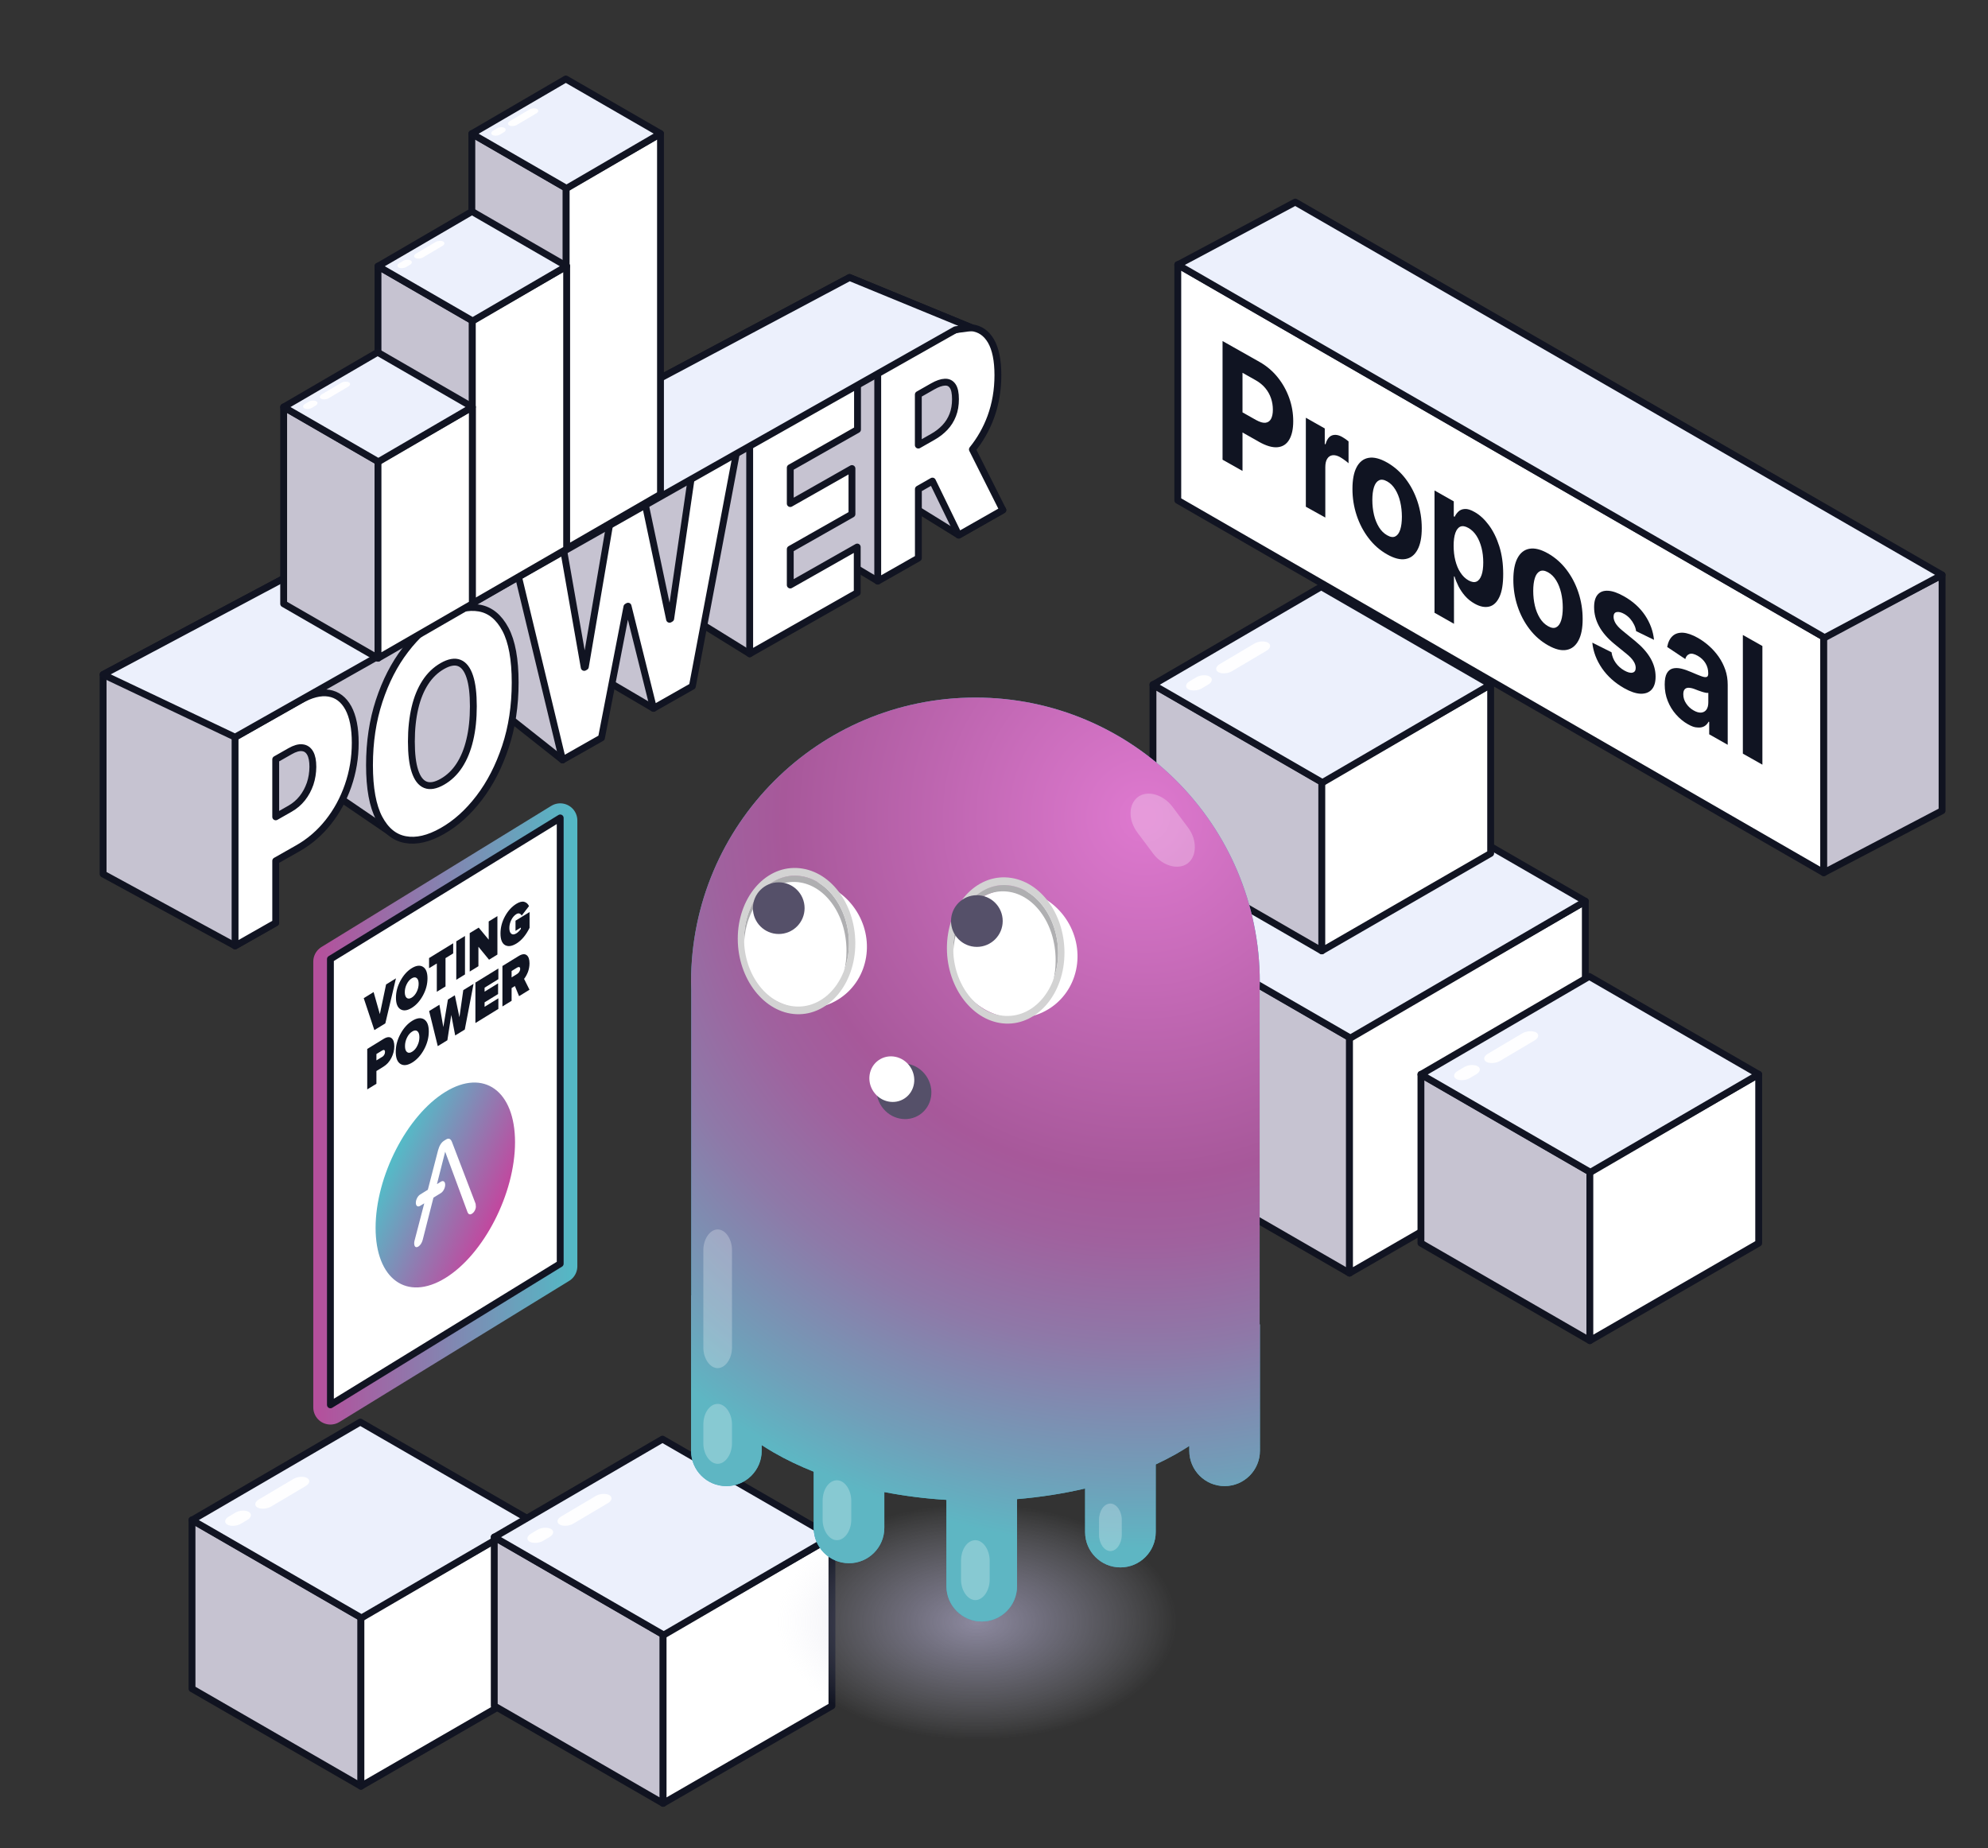 <?xml version="1.0" encoding="utf-8"?>
<!-- Generator: Adobe Illustrator 27.8.1, SVG Export Plug-In . SVG Version: 6.00 Build 0)  -->
<svg version="1.1" id="Слой_1" xmlns="http://www.w3.org/2000/svg" xmlns:xlink="http://www.w3.org/1999/xlink" x="0px" y="0px"
	 viewBox="0 0 290 269.62" style="enable-background:new 0 0 290 269.62;" xml:space="preserve">
<rect x="0" y="0" width="290" height="269.62" fill="#333333" stroke="none"/>
<style type="text/css">
	.st0{fill:#101422;}
	.st1{fill:#FFFFFF;stroke:#111422;stroke-linecap:round;stroke-linejoin:round;stroke-miterlimit:10;}
	
		.st2{fill-rule:evenodd;clip-rule:evenodd;fill:#C6C3D1;stroke:#101320;stroke-linecap:round;stroke-linejoin:round;stroke-miterlimit:10;}
	
		.st3{fill-rule:evenodd;clip-rule:evenodd;fill:#FFFFFF;stroke:#111422;stroke-linecap:round;stroke-linejoin:round;stroke-miterlimit:10;}
	
		.st4{fill-rule:evenodd;clip-rule:evenodd;fill:#ECF0FC;stroke:#111422;stroke-linecap:round;stroke-linejoin:round;stroke-miterlimit:10;}
	.st5{opacity:0.92;fill-rule:evenodd;clip-rule:evenodd;fill:#FFFFFF;enable-background:new    ;}
	.st6{fill:none;stroke:#FFFFFF;stroke-linecap:round;stroke-linejoin:round;stroke-miterlimit:10;}
	.st7{fill-rule:evenodd;clip-rule:evenodd;fill:#101422;}
	.st8{fill:url(#SVGID_1_);}
	.st9{fill:url(#SVGID_00000108306687413609619620000014402319080776659888_);}
	.st10{fill:url(#SVGID_00000156589838530170795570000015494899124312436633_);}
	.st11{opacity:0.67;fill:url(#SVGID_00000098908117667633884860000008275025413244083098_);enable-background:new    ;}
	.st12{fill:#6FA3B6;}
	.st13{fill:url(#SVGID_00000165230310571978936450000005345505338348404866_);}
	.st14{opacity:0.256;fill-rule:evenodd;clip-rule:evenodd;fill:#FFFFFF;enable-background:new    ;}
	.st15{fill:none;stroke:#FFFFFF;stroke-width:0.738;stroke-linecap:round;stroke-linejoin:round;stroke-miterlimit:10;}
	
		.st16{fill:none;stroke:url(#SVGID_00000000933058918807847610000012938083439922248101_);stroke-width:5;stroke-linecap:round;stroke-linejoin:round;stroke-miterlimit:10;}
	.st17{fill:url(#SVGID_00000157271692471098634730000003966979725109902247_);}
	.st18{fill-rule:evenodd;clip-rule:evenodd;fill:#1AD4B3;}
	.st19{fill-rule:evenodd;clip-rule:evenodd;fill:#FC4F83;}
	.st20{fill:#C6C3D1;stroke:#101320;stroke-linecap:round;stroke-linejoin:round;stroke-miterlimit:10;}
	.st21{fill:#ECF0FC;stroke:#111422;stroke-linecap:round;stroke-linejoin:round;stroke-miterlimit:10;}
	
		.st22{fill:url(#SVGID_00000005988753945719979140000003892560957640577444_);stroke:#1D1D1B;stroke-width:0.211;stroke-linecap:round;stroke-linejoin:round;stroke-miterlimit:10;}
	
		.st23{fill:url(#SVGID_00000087372476095574921330000004764141152309829548_);stroke:#1D1D1B;stroke-width:0.211;stroke-linecap:round;stroke-linejoin:round;stroke-miterlimit:10;}
	
		.st24{fill:url(#SVGID_00000122680722571342197210000016560155993369829770_);stroke:#1D1D1B;stroke-width:0.211;stroke-linecap:round;stroke-linejoin:round;stroke-miterlimit:10;}
	
		.st25{fill:url(#SVGID_00000101808572543046183550000014036154933993936299_);stroke:#1D1D1B;stroke-width:0.211;stroke-linecap:round;stroke-linejoin:round;stroke-miterlimit:10;}
	
		.st26{fill-rule:evenodd;clip-rule:evenodd;fill:#101422;stroke:#101423;stroke-linecap:round;stroke-linejoin:round;stroke-miterlimit:10;}
	.st27{fill:#FFFFFF;}
	.st28{fill-rule:evenodd;clip-rule:evenodd;fill:url(#SVGID_00000099635618701757733760000016892982634021955736_);}
	.st29{fill-rule:evenodd;clip-rule:evenodd;fill:url(#SVGID_00000034072533968566348450000002511672932032322750_);}
	.st30{fill:url(#SVGID_00000138535404325778890850000016726381355705018808_);}
	.st31{fill:url(#SVGID_00000077307531769776414030000015633495795963441049_);}
	.st32{fill:url(#SVGID_00000054975557878395975320000005644255020636381857_);}
	
		.st33{fill-rule:evenodd;clip-rule:evenodd;fill:#C7FFF1;stroke:#101320;stroke-linecap:round;stroke-linejoin:round;stroke-miterlimit:10;}
	
		.st34{fill:none;stroke:url(#SVGID_00000145017258842254547410000016146211951691580552_);stroke-width:5;stroke-linecap:round;stroke-linejoin:round;stroke-miterlimit:10;}
	.st35{fill:url(#SVGID_00000148634226595766998580000015591001140061111221_);}
	
		.st36{fill:none;stroke:url(#SVGID_00000124876923422755783580000010675538153073526421_);stroke-width:5;stroke-linecap:round;stroke-linejoin:round;stroke-miterlimit:10;}
	.st37{fill:url(#SVGID_00000075868136900530034610000010948798302402892935_);}
	
		.st38{fill:none;stroke:url(#SVGID_00000120555201178557837940000001793331710503340962_);stroke-width:5;stroke-linecap:round;stroke-linejoin:round;stroke-miterlimit:10;}
	.st39{fill:url(#SVGID_00000145044618423782804940000015705402344792381838_);}
	
		.st40{fill-rule:evenodd;clip-rule:evenodd;fill:#1AD4B3;stroke:#111422;stroke-linecap:round;stroke-linejoin:round;stroke-miterlimit:10;}
	
		.st41{fill-rule:evenodd;clip-rule:evenodd;fill:#FC4F83;stroke:#111422;stroke-linecap:round;stroke-linejoin:round;stroke-miterlimit:10;}
	
		.st42{fill-rule:evenodd;clip-rule:evenodd;fill:#FFCAD7;stroke:#111422;stroke-linecap:round;stroke-linejoin:round;stroke-miterlimit:10;}
	.st43{fill:url(#SVGID_00000110470189924042069970000003285669551379123840_);}
	.st44{fill:url(#SVGID_00000177452040792313834280000017823242791893868723_);}
	.st45{fill:url(#SVGID_00000152227959130112495700000003526093629931036606_);}
	
		.st46{fill:none;stroke:url(#SVGID_00000051378585535455388420000012965787501095529103_);stroke-width:5;stroke-linecap:round;stroke-linejoin:round;stroke-miterlimit:10;}
	.st47{fill:url(#SVGID_00000062876085352611835310000010628322004389162672_);}
	
		.st48{fill:none;stroke:url(#SVGID_00000138557962157261458470000017472917398351931324_);stroke-width:5;stroke-linecap:round;stroke-linejoin:round;stroke-miterlimit:10;}
	.st49{fill:url(#SVGID_00000101062701467701231760000000092785369793939615_);}
	.st50{fill:url(#SVGID_00000016797021318661180310000015157232997645124997_);}
	.st51{fill:#101320;}
	.st52{fill:url(#SVGID_00000070816807859626351540000004780287025381682841_);}
	.st53{fill:url(#SVGID_00000065758599703599009160000002571965748704069287_);}
	.st54{fill:url(#SVGID_00000051349353265903427550000013892621195962550664_);}
	.st55{fill:url(#SVGID_00000156553282364166416140000012338854428723192744_);}
	.st56{fill:url(#SVGID_00000145038513939248370560000016378021170558368189_);}
	.st57{fill:url(#SVGID_00000055681356096994192370000003226171510382728861_);}
	.st58{opacity:0.29;fill:url(#SVGID_00000120523150862421563460000013609632838491670703_);enable-background:new    ;}
	.st59{fill:url(#SVGID_00000080900961714518780830000011905006564039861180_);}
	.st60{fill:url(#SVGID_00000060751733941715248150000012058885606977835672_);}
	.st61{fill:url(#SVGID_00000041976437817997091710000011161006358677314204_);}
	.st62{fill-rule:evenodd;clip-rule:evenodd;fill:url(#SVGID_00000020386029158039673620000008556024158270396341_);}
	.st63{fill:url(#SVGID_00000113331415056748708710000007191866465158019502_);}
	.st64{fill:url(#SVGID_00000168795813533453321180000006232563641135323312_);}
	.st65{fill:url(#SVGID_00000131357785663306660030000016318547552022444223_);}
	.st66{fill:url(#SVGID_00000082330004115494239270000009481867621258839689_);}
	.st67{opacity:0.29;fill:url(#SVGID_00000124852443320110699900000017554415265807519162_);enable-background:new    ;}
	
		.st68{fill:none;stroke:url(#SVGID_00000000941522855050882810000002620943935087903117_);stroke-width:5;stroke-linecap:round;stroke-linejoin:round;stroke-miterlimit:10;}
	.st69{fill:url(#SVGID_00000143589897641039378220000016771088972534967719_);}
	
		.st70{fill:none;stroke:url(#SVGID_00000178894133028688473800000009728231518984845247_);stroke-width:5;stroke-linecap:round;stroke-linejoin:round;stroke-miterlimit:10;}
	.st71{fill:url(#SVGID_00000127024826458295542820000007107947587286553259_);}
	
		.st72{fill:none;stroke:url(#SVGID_00000080172384531854786220000008416544145586241164_);stroke-width:5;stroke-linecap:round;stroke-linejoin:round;stroke-miterlimit:10;}
	.st73{fill:url(#SVGID_00000049199880616208410570000007251749184170704037_);}
	.st74{fill-rule:evenodd;clip-rule:evenodd;fill:url(#SVGID_00000045593051258237898000000012469938294735115155_);}
	.st75{fill:url(#SVGID_00000180324438190113678180000000666252105945217675_);}
	.st76{fill:url(#SVGID_00000142866304455806953320000013206303618485718156_);}
	.st77{fill:url(#SVGID_00000044147425114334232240000008409743074030103227_);}
	.st78{opacity:0.29;fill:url(#SVGID_00000056400884647710090110000013691822243918769281_);}
	.st79{opacity:0.29;fill:url(#SVGID_00000134961169778400409740000000763724936005956778_);}
	.st80{opacity:0.67;fill:url(#SVGID_00000137129411979407637350000011078305137325470359_);}
	.st81{fill:#3FA9BD;}
	.st82{fill:url(#SVGID_00000151544785530993297920000017074902751543424698_);}
	.st83{fill-rule:evenodd;clip-rule:evenodd;fill:#555069;}
	.st84{fill-rule:evenodd;clip-rule:evenodd;fill:#FFFFFF;}
	.st85{fill-rule:evenodd;clip-rule:evenodd;fill:#AFAFB1;}
	.st86{fill-rule:evenodd;clip-rule:evenodd;fill:#D3D3D3;}
	.st87{opacity:0.67;fill:url(#SVGID_00000088820323168505270380000008790830113488317357_);}
	.st88{fill:url(#SVGID_00000078039324904915551320000016938329845226651292_);}
	.st89{opacity:0.67;fill:url(#SVGID_00000101809561268955484370000012427950574588366744_);}
	.st90{fill:url(#SVGID_00000016764754637107290170000002417353418216819353_);}
	.st91{opacity:0.67;fill:url(#SVGID_00000096770563364715942620000016520256404131542437_);}
	.st92{fill:url(#SVGID_00000141421300675053870160000013683819784868300974_);}
	.st93{opacity:0.67;fill:url(#SVGID_00000120546668597531333680000000482292135451766952_);}
	.st94{fill:url(#SVGID_00000020370173717405203410000010235677039743615930_);}
	.st95{opacity:0.67;fill:url(#SVGID_00000143615073872017832300000013898148631395147694_);}
	.st96{fill:url(#SVGID_00000021093513888250863720000004670429942156023440_);}
	.st97{fill:#1AD4B3;}
	.st98{opacity:0.67;fill:url(#SVGID_00000106856770016414470930000009159675147873819544_);}
	.st99{fill:url(#SVGID_00000127034497061344226730000016760992705671858102_);}
	.st100{opacity:0.67;fill:url(#SVGID_00000078036005285747504870000012935608169880216200_);}
	.st101{fill:url(#SVGID_00000135671498424694651250000008082892384820835225_);}
	.st102{opacity:0.67;fill:url(#SVGID_00000134238882982841696580000006660440032589451945_);}
	.st103{fill:url(#SVGID_00000011730774068760475050000014540474200314885265_);}
	
		.st104{fill-rule:evenodd;clip-rule:evenodd;fill:none;stroke:#FFFFFF;stroke-width:0.738;stroke-linecap:round;stroke-linejoin:round;stroke-miterlimit:10;}
	.st105{opacity:0.67;fill:url(#SVGID_00000054945530802267134360000006421359795044078266_);}
	.st106{fill:url(#SVGID_00000022558151777991196870000017639041866305844367_);}
	.st107{opacity:0.67;fill:url(#SVGID_00000067235332930042614550000017622122224676973754_);}
	.st108{fill:url(#SVGID_00000159433200468834184760000012169736400288589186_);}
	.st109{opacity:0.67;fill:url(#SVGID_00000018917614466312126700000004740123405226479269_);}
	.st110{fill:url(#SVGID_00000147195468355493241920000010730066344789933726_);}
	.st111{opacity:0.67;fill:url(#SVGID_00000022526095055800742080000010759158001198479763_);}
	.st112{fill:url(#SVGID_00000053508051380710076200000016797572454762029442_);}
	.st113{opacity:0.67;fill:url(#SVGID_00000078014165122449541580000014397692243422186917_);}
	.st114{fill:url(#SVGID_00000056407043651172843780000001503262347514067586_);}
	.st115{opacity:0.67;fill:url(#SVGID_00000091004505780928725430000018007676910579406004_);}
	.st116{fill:url(#SVGID_00000098205231036809831950000002721152827290559410_);}
	.st117{opacity:0.67;fill:url(#SVGID_00000015335451267306289290000016900512506247481486_);}
	.st118{fill:url(#SVGID_00000129915016020031442240000002726214469324291483_);}
	.st119{opacity:0.67;fill:url(#SVGID_00000100374577808636646490000002730012241952881065_);}
	.st120{fill:url(#SVGID_00000045591485103906828420000015126641287081318576_);}
	.st121{opacity:0.67;fill:url(#SVGID_00000005946469734670075880000009983854445144437428_);}
	.st122{fill:url(#SVGID_00000169534030268452944300000013947511773289602234_);}
	.st123{opacity:0.67;fill:url(#SVGID_00000156555768900527965570000003567631794907031695_);}
	.st124{fill:url(#SVGID_00000132050124937094587890000011217714226108092590_);}
	.st125{opacity:0.67;fill:url(#SVGID_00000077291268144997233700000017858348017318677650_);}
	.st126{fill:url(#SVGID_00000019654362813857713390000015722639690263176333_);}
	.st127{opacity:0.67;fill:url(#SVGID_00000008845323123401028240000008825110773186178485_);}
	.st128{fill:#5EA6B9;}
	.st129{fill:url(#SVGID_00000072983096800932671670000014260079218680843159_);}
	.st130{fill-rule:evenodd;clip-rule:evenodd;fill:#545067;}
	.st131{fill-rule:evenodd;clip-rule:evenodd;fill:#AEAEB0;}
	.st132{fill-rule:evenodd;clip-rule:evenodd;fill:#D2D2D2;}
	.st133{opacity:0.67;fill:url(#SVGID_00000082361091830794659740000009107523698495469720_);}
	.st134{fill:url(#SVGID_00000132797132365549402700000007000355132387006129_);}
	.st135{fill-rule:evenodd;clip-rule:evenodd;fill:#63D0B3;}
	
		.st136{fill-rule:evenodd;clip-rule:evenodd;fill:none;stroke:#111422;stroke-linecap:round;stroke-linejoin:round;stroke-miterlimit:10;}
	.st137{fill-rule:evenodd;clip-rule:evenodd;fill:#E85C83;}
	.st138{fill:#5DC29D;}
	.st139{fill:url(#SVGID_00000136395889380306828090000017071399133072251067_);}
	.st140{fill:url(#SVGID_00000008847562606036491980000001166991817183589549_);}
	.st141{fill:#E85C83;}
	.st142{opacity:0.67;fill:url(#SVGID_00000096739432800654001350000003443540360234846648_);}
	.st143{fill:url(#SVGID_00000003821230695754712990000010713668437951605652_);}
	
		.st144{fill:none;stroke:url(#SVGID_00000119089561551049530870000003039925916618703782_);stroke-width:5;stroke-linecap:round;stroke-linejoin:round;stroke-miterlimit:10;}
	.st145{fill:url(#SVGID_00000053535640262023895920000009131844805938192282_);}
	.st146{opacity:0.67;fill:url(#SVGID_00000142884618192289970550000005767580641905791881_);}
	.st147{fill:url(#SVGID_00000060740810317148836420000010856083951717633205_);}
	.st148{opacity:0.67;fill:url(#SVGID_00000054976537763232429670000015108836931102852742_);}
	.st149{fill:url(#SVGID_00000120554461637715880670000011784723369748291223_);}
	.st150{opacity:0.67;fill:url(#SVGID_00000131366753709298138690000013773754884664160388_);}
	.st151{fill:url(#SVGID_00000105411104527081946340000011016084441970340776_);}
	.st152{opacity:0.67;fill:url(#SVGID_00000051385652163844529580000002567145264888096934_);}
	.st153{fill:url(#SVGID_00000068661619386709483620000015044332176526711475_);}
	.st154{opacity:0.67;fill:url(#SVGID_00000160188477058458535970000002564152754125866420_);}
	.st155{fill:url(#SVGID_00000047754063162476573100000007889152090169287858_);}
	.st156{opacity:0.67;fill:url(#SVGID_00000112624659357858018140000001946669239214118543_);}
	.st157{fill:url(#SVGID_00000083806264403270217900000003844632181190823853_);}
	.st158{fill:none;stroke:#000000;stroke-width:22;stroke-linecap:round;stroke-linejoin:round;stroke-miterlimit:10;}
	.st159{fill:#ECF0FC;}
	.st160{fill:url(#SVGID_00000153669232119955156530000001014054362264482202_);}
	.st161{fill:url(#SVGID_00000035514837572718676430000000375966301698999707_);}
	.st162{fill:none;stroke:url(#SVGID_00000010297750293515645840000016919740899032064414_);stroke-width:5;stroke-miterlimit:10;}
	.st163{fill:#111422;}
	.st164{fill:url(#SVGID_00000054232629425156890010000002256532928744199302_);}
	.st165{fill:none;}
	.st166{opacity:0.67;fill:url(#SVGID_00000109029812143538829120000015084290556962623876_);}
	.st167{fill:url(#SVGID_00000039847712749472562310000014190073718401353626_);}
	.st168{fill:none;stroke:url(#SVGID_00000005235352445703846410000018390558116576745105_);stroke-width:5;stroke-miterlimit:10;}
	.st169{fill:url(#SVGID_00000061447833475927531120000017723660733612743347_);}
	.st170{opacity:0.67;fill:url(#SVGID_00000120546927374009245660000004346206540935706262_);}
	.st171{fill:url(#SVGID_00000096768176963981561310000014175249522662552498_);}
	.st172{opacity:0.67;fill:url(#SVGID_00000004526701895103323450000006015687988924568228_);}
	.st173{fill:url(#SVGID_00000090287949511125656510000013958768033218165381_);}
</style>
<g>
	<g>
		<polygon class="st20" points="34.29,137.98 15.04,127.5 15.04,98.4 123.93,40.48 143.03,48.35 140.32,67.1 146.29,74.4 
			139.85,78.06 133.5,74.13 128.04,84.76 123.83,82.24 109.36,95.37 101.8,90.69 95.32,103.33 87.59,98.79 82.06,110.86 
			73.45,104.05 68.28,114.6 56.81,121.33 49.08,116.06 38.33,124.04 40.22,134.62 		"/>
		<path class="st1" d="M75.15,99.57c0,3.39-0.47,6.51-1.42,9.37c-0.95,2.86-2.22,5.34-3.83,7.45c-1.61,2.11-3.4,3.72-5.38,4.84
			c-1.99,1.13-3.79,1.55-5.39,1.25c-1.6-0.29-2.87-1.33-3.82-3.12c-0.94-1.79-1.41-4.37-1.41-7.74c0-3.39,0.47-6.51,1.41-9.37
			c0.94-2.86,2.21-5.34,3.82-7.44c1.6-2.1,3.4-3.72,5.39-4.85c1.98-1.12,3.77-1.54,5.38-1.26c1.61,0.28,2.88,1.32,3.83,3.1
			C74.68,93.59,75.15,96.18,75.15,99.57z M69.05,103.03c0-1.82-0.17-3.26-0.52-4.32c-0.35-1.06-0.85-1.72-1.52-1.99
			c-0.67-0.27-1.5-0.12-2.48,0.44c-0.98,0.56-1.81,1.35-2.48,2.38c-0.67,1.03-1.18,2.27-1.52,3.72c-0.34,1.45-0.52,3.09-0.52,4.91
			c0,1.82,0.17,3.26,0.52,4.32c0.35,1.06,0.85,1.72,1.52,1.99c0.67,0.27,1.5,0.12,2.48-0.44c0.98-0.56,1.81-1.35,2.48-2.38
			c0.67-1.03,1.18-2.27,1.52-3.72C68.88,106.49,69.05,104.85,69.05,103.03z"/>
		<path class="st1" d="M82.06,110.86l-6.44-26.78l6.61-3.75l2.99,17.03l0.17-0.1l3.54-20.74l5.2-2.95l3.54,16.77l0.17-0.1
			l2.99-20.48l6.61-3.75L101,100.11l-5.67,3.22l-3.71-14.9l-0.17,0.1l-3.71,19.11L82.06,110.86z"/>
		<path class="st1" d="M109.36,95.37V64.93L125.09,56v6.66l-9.81,5.57v5.23l9-5.11V75l-9,5.11v5.23l9.77-5.54v6.66L109.36,95.37z"/>
		<path class="st1" d="M47.97,101.12c-1.22-0.2-2.63,0.16-4.25,1.08l-9.43,5.35v30.44l5.93-3.37v-9.04l3.28-1.86
			c1.66-0.95,3.12-2.2,4.37-3.77c1.25-1.57,2.22-3.35,2.91-5.34c0.69-1.99,1.04-4.07,1.04-6.25c0-2.16-0.34-3.85-1.01-5.09
			C50.13,102.04,49.19,101.32,47.97,101.12z M45.24,114.33c-0.27,0.78-0.65,1.49-1.14,2.11c-0.49,0.62-1.09,1.13-1.79,1.53
			l-2.09,1.19v-8.38l2.09-1.19c0.7-0.4,1.29-0.57,1.79-0.51c0.49,0.05,0.87,0.31,1.14,0.78c0.27,0.47,0.4,1.14,0.4,2.01
			C45.63,112.72,45.5,113.55,45.24,114.33z"/>
		<path class="st1" d="M139.85,78.06l6.44-3.66l-4.44-8.84c1.13-1.4,2.03-2.97,2.68-4.73c0.69-1.89,1.04-3.93,1.04-6.1
			c0-2.16-0.34-3.82-1.01-4.98c-0.68-1.16-1.62-1.81-2.84-1.94c-1.22-0.13-2.63,0.26-4.25,1.18l-9.43,5.35v30.44l5.93-3.37V71.35
			l2.05-1.17L139.85,78.06z M133.96,57.56l2.09-1.19c0.7-0.4,1.29-0.6,1.79-0.62c0.49-0.02,0.87,0.17,1.14,0.57
			c0.27,0.4,0.4,1.03,0.4,1.91c0,0.86-0.13,1.64-0.4,2.32c-0.27,0.69-0.65,1.29-1.14,1.81c-0.49,0.52-1.09,0.99-1.79,1.38
			l-2.09,1.19V57.56z"/>
	</g>
	<polygon class="st21" points="15.04,98.4 34.29,107.54 139.38,48.1 141.72,47.79 123.93,40.48 	"/>
</g>
<g>
	<g>
		<polygon class="st2" points="196.86,185.72 162.47,165.86 162.47,131.47 196.86,151.33 		"/>
		<polygon class="st3" points="196.86,185.72 231.26,165.86 231.26,131.47 196.86,151.33 		"/>
		<polygon class="st4" points="196.99,151.43 162.47,131.5 196.74,111.54 231.26,131.47 		"/>
		<path id="矩形_00000137117200955426548680000013108629234316996238_" class="st3" d="M185.46,123.5L185.46,123.5
			c0.68,0.38,0.56,1.12-0.24,1.6l-7.14,4.22c-0.81,0.48-2.08,0.56-2.75,0.17l0,0c-0.68-0.38-0.56-1.12,0.24-1.6l7.14-4.22
			C183.52,123.19,184.79,123.11,185.46,123.5z"/>
		<path id="矩形_00000169553069112555143310000006278186160044640942_" class="st3" d="M173.58,130.4L173.58,130.4
			c0.68,0.38,0.56,1.12-0.24,1.6l-1.38,0.82c-0.81,0.48-2.08,0.56-2.75,0.17l0,0c-0.68-0.38-0.56-1.12,0.24-1.6l1.38-0.82
			C171.69,130.06,172.9,130.01,173.58,130.4z"/>
	</g>
</g>
<g>
	<g>
		<polygon class="st2" points="192.82,138.71 168.19,124.49 168.19,99.86 192.82,114.08 		"/>
		<polygon class="st3" points="192.82,138.71 217.45,124.49 217.45,99.86 192.82,114.08 		"/>
		<polygon class="st4" points="192.91,114.16 168.19,99.89 192.73,85.59 217.45,99.86 		"/>
		<path id="矩形_00000098189406808173739120000011512460220465586313_" class="st5" d="M184.97,93.75L184.97,93.75
			c0.48,0.28,0.4,0.8-0.17,1.15l-5.11,3.03c-0.58,0.34-1.49,0.4-1.97,0.12l0,0c-0.48-0.28-0.4-0.8,0.17-1.15l5.11-3.03
			C183.58,93.53,184.49,93.47,184.97,93.75z"/>
		<path id="矩形_00000157275151695673733980000001888444963621641387_" class="st5" d="M176.46,98.69L176.46,98.69
			c0.48,0.28,0.4,0.8-0.17,1.15l-0.99,0.59c-0.58,0.34-1.49,0.4-1.97,0.12l0,0c-0.48-0.28-0.4-0.8,0.17-1.15l0.99-0.59
			C175.11,98.44,175.98,98.41,176.46,98.69z"/>
	</g>
</g>
<g>
	<g>
		<polygon class="st2" points="82.59,80.06 68.83,72.11 68.83,19.49 82.59,27.44 		"/>
		<polygon class="st3" points="82.59,80.06 96.35,72.11 96.35,19.49 82.59,27.44 		"/>
		<polygon class="st4" points="82.64,27.48 68.83,19.51 82.54,11.52 96.35,19.49 		"/>
		<path id="矩形_00000122694011154732022000000005445591957078414223_" class="st5" d="M78.34,15.9L78.34,15.9
			c0.27,0.15,0.23,0.45-0.1,0.64l-2.86,1.69c-0.32,0.19-0.83,0.22-1.1,0.07l0,0c-0.27-0.15-0.23-0.45,0.1-0.64l2.86-1.69
			C77.56,15.78,78.07,15.74,78.34,15.9z"/>
		<path id="矩形_00000168813939253894730090000003749328577403602106_" class="st5" d="M73.59,18.66L73.59,18.66
			c0.27,0.15,0.23,0.45-0.1,0.64l-0.55,0.33c-0.32,0.19-0.83,0.22-1.1,0.07l0,0c-0.27-0.15-0.23-0.45,0.1-0.64l0.55-0.33
			C72.83,18.52,73.32,18.5,73.59,18.66z"/>
	</g>
</g>
<g>
	<g>
		<polygon class="st2" points="68.9,88.04 55.14,80.09 55.14,38.83 68.9,46.77 		"/>
		<polygon class="st3" points="68.9,88.04 82.66,80.09 82.66,38.83 68.9,46.77 		"/>
		<polygon class="st4" points="68.95,46.82 55.14,38.84 68.85,30.85 82.66,38.83 		"/>
		<path id="矩形_00000060712384329144759220000010597096200675168910_" class="st5" d="M64.65,35.23L64.65,35.23
			c0.27,0.15,0.23,0.45-0.1,0.64l-2.86,1.69c-0.32,0.19-0.83,0.22-1.1,0.07l0,0c-0.27-0.15-0.23-0.45,0.1-0.64l2.86-1.69
			C63.87,35.11,64.38,35.08,64.65,35.23z"/>
		<path id="矩形_00000103979601520637086100000015979036520014002874_" class="st5" d="M59.9,37.99L59.9,37.99
			c0.27,0.15,0.23,0.45-0.1,0.64l-0.55,0.33c-0.32,0.19-0.83,0.22-1.1,0.07l0,0c-0.27-0.15-0.23-0.45,0.1-0.64l0.55-0.33
			C59.14,37.86,59.63,37.84,59.9,37.99z"/>
	</g>
</g>
<g>
	<g>
		<polygon class="st2" points="55.14,96.02 41.38,88.08 41.38,59.37 55.14,67.31 		"/>
		<polygon class="st3" points="55.14,96.02 68.9,88.08 68.9,59.37 55.14,67.31 		"/>
		<polygon class="st4" points="55.19,67.36 41.38,59.38 55.09,51.39 68.9,59.37 		"/>
		<path id="矩形_00000074438447225999477790000017572539516493140364_" class="st5" d="M50.89,55.77L50.89,55.77
			c0.27,0.15,0.23,0.45-0.1,0.64l-2.86,1.69c-0.32,0.19-0.83,0.22-1.1,0.07l0,0c-0.27-0.15-0.23-0.45,0.1-0.64l2.86-1.69
			C50.11,55.65,50.62,55.62,50.89,55.77z"/>
		<path id="矩形_00000022538750193101211660000001025185107531595401_" class="st5" d="M46.14,58.53L46.14,58.53
			c0.27,0.15,0.23,0.45-0.1,0.64l-0.55,0.33c-0.32,0.19-0.83,0.22-1.1,0.07l0,0c-0.27-0.15-0.23-0.45,0.1-0.64l0.55-0.33
			C45.38,58.4,45.87,58.38,46.14,58.53z"/>
	</g>
</g>
<g>
	<g>
		<g>
			<g>
				<polygon class="st3" points="266.04,127.31 171.81,72.99 171.81,38.6 266.04,92.92 				"/>
				<polygon class="st2" points="266.04,127.31 283.3,118.27 283.3,83.88 266.04,92.92 				"/>
				<polygon class="st4" points="266.17,93.02 171.81,38.63 188.95,29.48 283.3,83.87 				"/>
			</g>
		</g>
	</g>
	<g>
		<g>
			<path class="st0" d="M178.34,67.06V49.75l5.4,3.05c1.04,0.59,1.92,1.34,2.65,2.25c0.73,0.91,1.29,1.92,1.68,3.02
				c0.39,1.1,0.58,2.22,0.58,3.37c0,1.15-0.2,2.05-0.59,2.71c-0.39,0.66-0.96,1.02-1.7,1.09c-0.74,0.07-1.64-0.19-2.69-0.78
				l-3.44-1.95v-2.93l2.98,1.68c0.56,0.31,1.02,0.45,1.38,0.41c0.36-0.04,0.64-0.23,0.82-0.56c0.18-0.34,0.27-0.79,0.27-1.35
				c0-0.58-0.09-1.13-0.27-1.66c-0.18-0.53-0.45-1.02-0.82-1.47c-0.37-0.45-0.83-0.83-1.39-1.15l-1.95-1.1V68.7L178.34,67.06z"/>
			<path class="st0" d="M190.49,73.92V60.94l2.76,1.56v2.26l0.11,0.06c0.19-0.7,0.5-1.13,0.94-1.3c0.44-0.16,0.95-0.09,1.52,0.24
				c0.14,0.08,0.3,0.18,0.46,0.29c0.17,0.12,0.31,0.23,0.44,0.34v3.19c-0.13-0.13-0.32-0.28-0.56-0.45
				c-0.24-0.17-0.45-0.32-0.65-0.43c-0.42-0.24-0.79-0.33-1.12-0.29c-0.33,0.04-0.59,0.21-0.78,0.51s-0.28,0.71-0.28,1.24v7.34
				L190.49,73.92z"/>
			<path class="st0" d="M202.34,80.87c-1.04-0.59-1.94-1.37-2.69-2.36c-0.76-0.99-1.34-2.1-1.75-3.34
				c-0.41-1.24-0.61-2.52-0.61-3.85c0-1.34,0.2-2.4,0.61-3.17c0.41-0.77,0.99-1.23,1.75-1.36c0.76-0.13,1.65,0.09,2.69,0.68
				c1.04,0.59,1.94,1.38,2.69,2.36c0.76,0.99,1.34,2.1,1.75,3.34c0.41,1.24,0.62,2.53,0.62,3.87c0,1.33-0.2,2.38-0.62,3.15
				c-0.41,0.77-0.99,1.23-1.75,1.36C204.28,81.69,203.38,81.46,202.34,80.87z M202.36,78.09c0.47,0.27,0.87,0.32,1.18,0.16
				c0.32-0.16,0.56-0.49,0.72-0.99c0.16-0.5,0.24-1.13,0.24-1.88s-0.08-1.47-0.24-2.16s-0.4-1.29-0.72-1.81
				c-0.32-0.52-0.71-0.92-1.18-1.18c-0.48-0.27-0.88-0.32-1.2-0.16c-0.32,0.16-0.57,0.49-0.73,0.99s-0.24,1.13-0.24,1.88
				s0.08,1.47,0.24,2.16c0.16,0.68,0.41,1.29,0.73,1.81C201.48,77.43,201.88,77.82,202.36,78.09z"/>
			<path class="st0" d="M209.26,89.39V71.55l2.81,1.59v2.18l0.13,0.07c0.12-0.28,0.31-0.53,0.54-0.76c0.24-0.23,0.55-0.36,0.94-0.38
				c0.39-0.03,0.87,0.12,1.44,0.45c0.75,0.42,1.44,1.06,2.07,1.91c0.63,0.85,1.14,1.88,1.52,3.08c0.38,1.2,0.57,2.55,0.57,4.04
				c0,1.45-0.18,2.56-0.55,3.35c-0.37,0.79-0.87,1.26-1.5,1.41c-0.63,0.15-1.34,0.01-2.12-0.43c-0.55-0.31-1.02-0.69-1.41-1.14
				c-0.39-0.45-0.7-0.92-0.95-1.41c-0.24-0.49-0.43-0.95-0.56-1.39l-0.09-0.05V91L209.26,89.39z M212.05,79.61
				c0,0.77,0.08,1.49,0.25,2.16c0.17,0.67,0.41,1.26,0.74,1.75c0.32,0.5,0.71,0.88,1.17,1.14c0.46,0.26,0.86,0.32,1.18,0.18
				c0.32-0.14,0.56-0.46,0.73-0.94c0.17-0.48,0.25-1.1,0.25-1.86c0-0.75-0.08-1.45-0.25-2.12c-0.17-0.66-0.41-1.25-0.73-1.75
				c-0.32-0.5-0.72-0.89-1.18-1.15c-0.46-0.26-0.86-0.33-1.17-0.2c-0.32,0.13-0.56,0.43-0.73,0.9
				C212.13,78.22,212.05,78.84,212.05,79.61z"/>
			<path class="st0" d="M225.81,94.13c-1.04-0.59-1.94-1.37-2.69-2.36c-0.76-0.99-1.34-2.1-1.75-3.34
				c-0.41-1.24-0.61-2.52-0.61-3.85c0-1.34,0.2-2.4,0.61-3.17c0.41-0.77,0.99-1.23,1.75-1.36c0.76-0.13,1.65,0.09,2.69,0.68
				c1.04,0.59,1.94,1.38,2.69,2.36s1.34,2.1,1.75,3.34c0.41,1.24,0.62,2.53,0.62,3.87c0,1.33-0.2,2.38-0.62,3.15
				c-0.41,0.77-0.99,1.23-1.75,1.36C227.75,94.95,226.85,94.72,225.81,94.13z M225.83,91.35c0.47,0.27,0.87,0.32,1.18,0.16
				c0.32-0.16,0.56-0.49,0.72-0.99s0.24-1.13,0.24-1.88c0-0.75-0.08-1.47-0.24-2.16c-0.16-0.68-0.4-1.29-0.72-1.81
				s-0.71-0.92-1.18-1.18c-0.48-0.27-0.88-0.32-1.2-0.16c-0.32,0.16-0.57,0.49-0.73,0.99c-0.16,0.5-0.24,1.13-0.24,1.88
				c0,0.76,0.08,1.47,0.24,2.16c0.16,0.68,0.41,1.29,0.73,1.81C224.95,90.69,225.35,91.08,225.83,91.35z"/>
			<path class="st0" d="M241.28,93.34l-2.61-1.27c-0.04-0.31-0.14-0.62-0.29-0.93c-0.15-0.31-0.34-0.6-0.58-0.88
				c-0.24-0.27-0.52-0.5-0.85-0.69c-0.44-0.25-0.81-0.34-1.12-0.28c-0.3,0.06-0.45,0.29-0.45,0.68c0,0.31,0.1,0.63,0.29,0.95
				c0.2,0.33,0.53,0.69,1.01,1.08l1.86,1.52c1,0.82,1.74,1.66,2.23,2.51c0.49,0.85,0.74,1.75,0.74,2.68c0,0.85-0.2,1.48-0.59,1.9
				c-0.39,0.42-0.93,0.61-1.62,0.59c-0.68-0.03-1.47-0.3-2.36-0.8c-1.36-0.77-2.44-1.74-3.25-2.91c-0.8-1.17-1.28-2.42-1.41-3.74
				l2.8,1.4c0.08,0.57,0.29,1.09,0.61,1.54c0.33,0.46,0.74,0.83,1.25,1.12c0.5,0.28,0.9,0.39,1.21,0.31c0.3-0.07,0.46-0.3,0.46-0.69
				c0-0.33-0.11-0.66-0.33-0.99c-0.21-0.33-0.54-0.68-0.99-1.04l-1.78-1.45c-1-0.82-1.75-1.68-2.24-2.58
				c-0.49-0.9-0.73-1.84-0.73-2.8c0-0.83,0.18-1.45,0.54-1.85c0.36-0.4,0.86-0.58,1.52-0.54c0.65,0.04,1.42,0.31,2.3,0.81
				c1.3,0.73,2.32,1.66,3.07,2.77C240.72,90.88,241.15,92.07,241.28,93.34z"/>
			<path class="st0" d="M246.24,105.66c-0.66-0.37-1.24-0.85-1.75-1.43c-0.51-0.58-0.92-1.24-1.21-1.98
				c-0.3-0.74-0.44-1.54-0.44-2.39c0-0.72,0.1-1.27,0.31-1.64c0.21-0.37,0.49-0.6,0.86-0.7c0.36-0.09,0.77-0.09,1.24,0.02
				c0.46,0.11,0.95,0.28,1.45,0.5c0.6,0.26,1.08,0.46,1.44,0.59c0.36,0.14,0.63,0.18,0.8,0.13c0.17-0.05,0.25-0.21,0.25-0.49v-0.05
				c0-0.53-0.13-1.02-0.4-1.47c-0.27-0.44-0.64-0.8-1.13-1.08c-0.51-0.29-0.92-0.38-1.22-0.26c-0.3,0.11-0.5,0.36-0.6,0.73
				l-2.64-1.76c0.13-0.71,0.4-1.25,0.79-1.6c0.39-0.36,0.9-0.51,1.52-0.48c0.62,0.04,1.34,0.29,2.16,0.75
				c0.57,0.32,1.12,0.72,1.64,1.18c0.52,0.46,0.99,0.99,1.4,1.57c0.41,0.59,0.73,1.22,0.97,1.91c0.24,0.69,0.35,1.42,0.35,2.19v8.75
				l-2.7-1.53v-1.8l-0.08-0.05c-0.17,0.31-0.39,0.54-0.66,0.69c-0.28,0.15-0.61,0.2-1,0.16
				C247.2,106.12,246.75,105.95,246.24,105.66z M247.06,103.64c0.42,0.24,0.79,0.34,1.11,0.31c0.32-0.03,0.57-0.17,0.76-0.43
				c0.18-0.26,0.27-0.61,0.27-1.07v-1.38c-0.09,0.02-0.21,0.02-0.36-0.01c-0.15-0.03-0.33-0.07-0.52-0.13
				c-0.19-0.06-0.38-0.13-0.58-0.2c-0.19-0.07-0.37-0.14-0.52-0.2c-0.33-0.13-0.63-0.19-0.88-0.2c-0.25-0.01-0.44,0.07-0.58,0.22
				c-0.14,0.15-0.21,0.39-0.21,0.73c0,0.49,0.14,0.94,0.43,1.36C246.26,103.06,246.62,103.39,247.06,103.64z"/>
			<path class="st0" d="M257.09,94.24v17.31l-2.85-1.61V92.63L257.09,94.24z"/>
		</g>
	</g>
</g>
<g>
	<g>
		
			<linearGradient id="SVGID_1_" gradientUnits="userSpaceOnUse" x1="392.435" y1="808.769" x2="442.173" y2="808.769" gradientTransform="matrix(0.749 -0.46 0 1 -247.638 -454.219)">
			<stop  offset="0" style="stop-color:#B4509C"/>
			<stop  offset="1" style="stop-color:#54B8C5"/>
		</linearGradient>
		
			<polygon style="fill:none;stroke:url(#SVGID_1_);stroke-width:5;stroke-linecap:round;stroke-linejoin:round;stroke-miterlimit:10;" points="
			81.72,184.72 48.2,205.31 48.2,140.28 81.72,119.69 		"/>
	</g>
	<g>
		<polygon class="st1" points="81.72,184.35 48.2,204.94 48.2,139.91 81.72,119.32 		"/>
	</g>
	<g>
		<g>
			<path class="st0" d="M56.21,149.29l-1.6,0.98l-1.55-4.66l1.44-0.89l0.91,3.22l0.91-4.33l1.44-0.89L56.21,149.29z"/>
			<path class="st0" d="M61.7,145.21c-0.44,0.81-0.99,1.42-1.64,1.82s-1.2,0.47-1.64,0.2c-0.44-0.27-0.66-0.83-0.66-1.68
				c0-0.85,0.22-1.68,0.66-2.49c0.44-0.81,0.99-1.42,1.64-1.82s1.2-0.47,1.64-0.2c0.44,0.27,0.66,0.83,0.66,1.68
				C62.36,143.57,62.14,144.4,61.7,145.21z M59.33,145.57c0.19,0.15,0.43,0.14,0.73-0.04c0.3-0.18,0.54-0.47,0.73-0.85
				c0.19-0.38,0.28-0.77,0.28-1.17c0-0.4-0.09-0.67-0.28-0.83c-0.19-0.15-0.43-0.14-0.73,0.04c-0.3,0.18-0.54,0.47-0.73,0.85
				c-0.19,0.38-0.28,0.77-0.28,1.17C59.05,145.14,59.15,145.42,59.33,145.57z"/>
			<path class="st0" d="M64.99,143.9l-1.27,0.78v-4.13l-1.13,0.69v-1.48l3.52-2.16v1.48l-1.12,0.69V143.9z"/>
			<path class="st0" d="M67.83,142.15l-1.27,0.78v-5.61l1.27-0.78V142.15z"/>
			<path class="st0" d="M72.56,139.25L71.34,140l-1.55-1.89v2.84l-1.27,0.78v-5.61l1.31-0.8l1.46,1.76v-2.66l1.27-0.78V139.25z"/>
			<path class="st0" d="M75.32,137.65c-0.66,0.4-1.2,0.47-1.65,0.22c-0.44-0.26-0.66-0.82-0.66-1.7c0-0.87,0.22-1.71,0.66-2.51
				c0.44-0.8,0.99-1.4,1.65-1.81c0.46-0.28,0.85-0.38,1.16-0.29c0.31,0.09,0.54,0.3,0.69,0.62l-1.07,1.39
				c-0.07-0.15-0.17-0.25-0.31-0.3c-0.14-0.05-0.29-0.03-0.47,0.08c-0.3,0.19-0.55,0.47-0.74,0.86c-0.19,0.39-0.28,0.78-0.28,1.17
				c0,0.4,0.09,0.67,0.28,0.83c0.19,0.15,0.43,0.14,0.74-0.05c0.12-0.07,0.24-0.17,0.37-0.3c0.13-0.13,0.22-0.25,0.29-0.35v-0.2
				l-0.78,0.48v-1.48l2.05-1.26v2.3C76.73,136.41,76.09,137.18,75.32,137.65z"/>
			<path class="st0" d="M54.91,158.1l-1.34,0.82v-5.9l2.36-1.45c0.5-0.31,0.89-0.35,1.17-0.14c0.28,0.21,0.42,0.61,0.42,1.19
				c0,0.57-0.14,1.14-0.42,1.69c-0.28,0.56-0.67,0.99-1.17,1.3l-1.02,0.63V158.1z M55.76,154.17c0.12-0.07,0.22-0.17,0.29-0.3
				c0.08-0.13,0.11-0.26,0.11-0.41c0-0.15-0.04-0.25-0.11-0.28c-0.08-0.03-0.17-0.01-0.29,0.06l-0.85,0.52v0.93L55.76,154.17z"/>
			<path class="st0" d="M61.86,153.09c-0.46,0.85-1.04,1.49-1.72,1.91c-0.69,0.42-1.26,0.49-1.72,0.21
				c-0.46-0.29-0.69-0.88-0.69-1.77c0-0.9,0.23-1.77,0.69-2.62c0.46-0.85,1.04-1.49,1.72-1.91c0.69-0.42,1.26-0.49,1.72-0.21
				c0.46,0.29,0.69,0.88,0.69,1.77C62.55,151.36,62.32,152.24,61.86,153.09z M59.37,153.47c0.2,0.16,0.45,0.15,0.76-0.05
				c0.31-0.19,0.57-0.49,0.76-0.89c0.2-0.4,0.29-0.81,0.29-1.23c0-0.42-0.1-0.71-0.29-0.87c-0.2-0.16-0.45-0.15-0.76,0.05
				c-0.31,0.19-0.57,0.49-0.76,0.89c-0.2,0.4-0.29,0.81-0.29,1.23C59.08,153.02,59.17,153.31,59.37,153.47z"/>
			<path class="st0" d="M67.8,150.19l-1.4,0.86l-0.57-2.99l-0.57,3.69l-1.4,0.86l-1.26-5.12l1.5-0.92l0.57,3.26l0.67-4.02l1.01-0.62
				l0.67,3.2l0.56-3.95l1.5-0.92L67.8,150.19z"/>
			<path class="st0" d="M72.7,147.18l-3.35,2.06v-5.9l3.35-2.06v1.56l-2.01,1.24v0.58l1.97-1.21v1.56l-1.97,1.21v0.65l2.01-1.24
				V147.18z"/>
			<path class="st0" d="M77.24,144.38l-1.52,0.94l-0.61-1.48l-0.48,0.3v1.86l-1.34,0.82v-5.9l2.36-1.45
				c0.5-0.31,0.89-0.35,1.17-0.14c0.28,0.21,0.42,0.61,0.42,1.19c0,0.46-0.08,0.88-0.23,1.28c-0.16,0.39-0.34,0.72-0.56,1
				L77.24,144.38z M75.44,142.08c0.12-0.08,0.23-0.18,0.31-0.31c0.08-0.13,0.13-0.27,0.13-0.43c0-0.15-0.04-0.23-0.13-0.26
				c-0.08-0.03-0.19,0-0.31,0.07l-0.81,0.5v0.93L75.44,142.08z"/>
		</g>
	</g>
	
		<linearGradient id="SVGID_00000096779617259670283930000012224231797502371258_" gradientUnits="userSpaceOnUse" x1="427.425" y1="827.652" x2="407.226" y2="810.657" gradientTransform="matrix(0.749 -0.46 0 1 -247.638 -454.219)">
		<stop  offset="0" style="stop-color:#C1489F"/>
		<stop  offset="1" style="stop-color:#55BAC7"/>
	</linearGradient>
	<path style="fill:url(#SVGID_00000096779617259670283930000012224231797502371258_);" d="M64.96,159.29
		c-5.61,3.45-10.17,12.33-10.17,19.82s4.55,10.78,10.17,7.33c5.61-3.45,10.17-12.32,10.17-19.82
		C75.13,159.12,70.57,155.84,64.96,159.29z M69.28,176.55c-0.11,0.23-0.26,0.4-0.46,0.52c-0.13,0.08-0.25,0.1-0.36,0.06
		c-0.11-0.03-0.18-0.13-0.25-0.27l-3.27-8.85l-1.2,4.73l0.58-0.36c0.34-0.21,0.62-0.01,0.62,0.44v0.02c0,0.45-0.28,0.99-0.62,1.2
		l-1.09,0.67l-1.57,6.17c-0.06,0.21-0.14,0.4-0.25,0.57c-0.1,0.16-0.23,0.29-0.36,0.38c-0.19,0.12-0.35,0.14-0.46,0.05
		s-0.17-0.26-0.17-0.51c0-0.11,0.01-0.22,0.04-0.34l1.43-5.49l-0.61,0.37c-0.34,0.21-0.62,0.01-0.62-0.44v-0.01
		c0-0.45,0.28-0.99,0.62-1.2l1.13-0.7l1.49-5.75c0.19-0.69,0.48-1.15,0.86-1.39l0.3-0.19c0.38-0.23,0.67-0.13,0.86,0.33l3.44,8.99
		c0.03,0.08,0.04,0.18,0.04,0.29C69.45,176.09,69.39,176.33,69.28,176.55z"/>
</g>
<g>
	<g>
		<polygon class="st2" points="231.92,195.57 207.28,181.35 207.28,156.72 231.92,170.94 		"/>
		<polygon class="st3" points="231.92,195.57 256.55,181.35 256.55,156.72 231.92,170.94 		"/>
		<polygon class="st4" points="232,171.01 207.28,156.74 231.83,142.44 256.55,156.72 		"/>
		<path id="矩形_00000098204372111107834770000015646015447272258184_" class="st5" d="M224.07,150.6L224.07,150.6
			c0.48,0.28,0.4,0.8-0.17,1.15l-5.11,3.03c-0.58,0.34-1.49,0.4-1.97,0.12l0,0c-0.48-0.28-0.4-0.8,0.17-1.15l5.11-3.03
			C222.67,150.39,223.58,150.33,224.07,150.6z"/>
		<path id="矩形_00000025403605312783784040000016904699431647022218_" class="st5" d="M215.56,155.54L215.56,155.54
			c0.48,0.28,0.4,0.8-0.17,1.15l-0.99,0.59c-0.58,0.34-1.49,0.4-1.97,0.12l0,0c-0.48-0.28-0.4-0.8,0.17-1.15l0.99-0.59
			C214.2,155.3,215.07,155.27,215.56,155.54z"/>
	</g>
</g>
<g>
	<g>
		<polygon class="st2" points="52.65,260.57 28.01,246.35 28.01,221.72 52.65,235.94 		"/>
		<polygon class="st3" points="52.65,260.57 77.28,246.35 77.28,221.72 52.65,235.94 		"/>
		<polygon class="st4" points="52.73,236.02 28.01,221.75 52.56,207.45 77.28,221.72 		"/>
		<path id="矩形_00000117649330528318197960000013226699253584129702_" class="st5" d="M44.8,215.61L44.8,215.61
			c0.48,0.28,0.4,0.8-0.17,1.15l-5.11,3.03c-0.58,0.34-1.49,0.4-1.97,0.12l0,0c-0.48-0.28-0.4-0.8,0.17-1.15l5.11-3.03
			C43.41,215.39,44.32,215.33,44.8,215.61z"/>
		<path id="矩形_00000005965904495616196920000016444588211959717797_" class="st5" d="M36.29,220.55L36.29,220.55
			c0.48,0.28,0.4,0.8-0.17,1.15l-0.99,0.59c-0.58,0.34-1.49,0.4-1.97,0.12l0,0c-0.48-0.28-0.4-0.8,0.17-1.15l0.99-0.59
			C34.94,220.3,35.8,220.27,36.29,220.55z"/>
	</g>
</g>
<g>
	<g>
		<polygon class="st2" points="96.73,263.07 72.1,248.85 72.1,224.22 96.73,238.44 		"/>
		<polygon class="st3" points="96.73,263.07 121.36,248.85 121.36,224.22 96.73,238.44 		"/>
		<polygon class="st4" points="96.82,238.51 72.1,224.24 96.64,209.94 121.36,224.21 		"/>
		<path id="矩形_00000140722521983819098230000018417858482779818929_" class="st5" d="M88.89,218.1L88.89,218.1
			c0.48,0.28,0.4,0.8-0.17,1.15l-5.11,3.03c-0.58,0.34-1.49,0.4-1.97,0.12l0,0c-0.48-0.28-0.4-0.8,0.17-1.15l5.11-3.03
			C87.49,217.88,88.4,217.83,88.89,218.1z"/>
		<path id="矩形_00000114792118797483258940000016253436519173136525_" class="st5" d="M80.38,223.04L80.38,223.04
			c0.48,0.28,0.4,0.8-0.17,1.15l-0.99,0.59c-0.58,0.34-1.49,0.4-1.97,0.12l0,0c-0.48-0.28-0.4-0.8,0.17-1.15l0.99-0.59
			C79.02,222.8,79.89,222.77,80.38,223.04z"/>
	</g>
</g>
<g>
	<path id="矩形_00000011716901837464827050000006859658932143539359_" class="st14" d="M176.79,209.17L176.79,209.17
		c0.62,0,1.15,0.76,1.15,1.64v1.52c0,0.88-0.53,1.64-1.15,1.64l0,0c-0.62,0-1.15-0.76-1.15-1.64v-1.52
		C175.64,209.87,176.17,209.17,176.79,209.17z"/>
	
		<radialGradient id="SVGID_00000129184719104388211210000001358229753743967672_" cx="142.501" cy="236.551" r="29.158" gradientTransform="matrix(1 0 0 0.59 0 97.035)" gradientUnits="userSpaceOnUse">
		<stop  offset="0" style="stop-color:#B8B3D4"/>
		<stop  offset="0.346" style="stop-color:#BAB6D6;stop-opacity:0.654"/>
		<stop  offset="0.606" style="stop-color:#C2C0DA;stop-opacity:0.394"/>
		<stop  offset="0.838" style="stop-color:#D0D0E3;stop-opacity:0.162"/>
		<stop  offset="1" style="stop-color:#DDE0EB;stop-opacity:0"/>
	</radialGradient>
	<path style="opacity:0.67;fill:url(#SVGID_00000129184719104388211210000001358229753743967672_);" d="M167.5,222.48
		c-13.68-7.9-35.96-8-49.77-0.23s-13.91,20.48-0.23,28.37s35.96,8,49.77,0.23C181.07,243.08,181.18,230.37,167.5,222.48z"/>
	<g>
		<path class="st81" d="M183.75,193.2v-49.28c0-0.23,0.02-0.45,0.02-0.68c0-22.91-18.57-41.48-41.48-41.48
			c-22.91,0-41.48,18.57-41.48,41.48c0,0.36,0.02,0.72,0.03,1.07v44.66h-0.03v22.67c0,2.84,2.3,5.15,5.15,5.15
			c2.84,0,5.15-2.31,5.15-5.15v-0.83c0.56,0.36,1.13,0.72,1.74,1.07c1.83,1.06,3.79,1.99,5.85,2.81v8.2c0,2.84,2.3,5.15,5.15,5.15
			c2.84,0,5.15-2.31,5.15-5.15v-5.23c2.95,0.57,5.99,0.96,9.06,1.14v12.59c0,2.84,2.3,5.15,5.15,5.15s5.15-2.31,5.15-5.15v-12.7
			c3.39-0.28,6.73-0.8,9.93-1.55v6.36c0,2.84,2.3,5.15,5.15,5.15s5.15-2.31,5.15-5.15v-9.87c1-0.47,1.97-0.96,2.91-1.49
			c0.7-0.39,1.35-0.8,1.99-1.21v0.71c0,2.84,2.3,5.15,5.15,5.15c2.84,0,5.15-2.31,5.15-5.15V193.2H183.75z"/>
		
			<radialGradient id="SVGID_00000078031061007523518100000005548660750777940888_" cx="166.967" cy="119.176" r="106.685" gradientUnits="userSpaceOnUse">
			<stop  offset="0.012" style="stop-color:#DD78CE"/>
			<stop  offset="0.494" style="stop-color:#A7589A"/>
			<stop  offset="0.583" style="stop-color:#A0619E"/>
			<stop  offset="0.727" style="stop-color:#8E79A8"/>
			<stop  offset="0.908" style="stop-color:#709FB9"/>
			<stop  offset="1" style="stop-color:#5EB6C3"/>
		</radialGradient>
		<path style="fill:url(#SVGID_00000078031061007523518100000005548660750777940888_);" d="M183.75,193.2v-49.28
			c0-0.23,0.02-0.45,0.02-0.68c0-22.91-18.57-41.48-41.48-41.48c-22.91,0-41.48,18.57-41.48,41.48c0,0.36,0.02,0.72,0.03,1.07v44.66
			h-0.03v22.67c0,2.84,2.3,5.15,5.15,5.15c2.84,0,5.15-2.31,5.15-5.15v-0.83c0.56,0.36,1.13,0.72,1.74,1.07
			c1.83,1.06,3.79,1.99,5.85,2.81v8.2c0,2.84,2.3,5.15,5.15,5.15c2.84,0,5.15-2.31,5.15-5.15v-5.23c2.95,0.57,5.99,0.96,9.06,1.14
			v12.59c0,2.84,2.3,5.15,5.15,5.15s5.15-2.31,5.15-5.15v-12.7c3.39-0.28,6.73-0.8,9.93-1.55v6.36c0,2.84,2.3,5.15,5.15,5.15
			s5.15-2.31,5.15-5.15v-9.87c1-0.47,1.97-0.96,2.91-1.49c0.7-0.39,1.35-0.8,1.99-1.21v0.71c0,2.84,2.3,5.15,5.15,5.15
			c2.84,0,5.15-2.31,5.15-5.15V193.2H183.75z"/>
	</g>
	<path id="矩形_00000054232182572150679940000012834789542538914464_" class="st14" d="M104.69,179.35L104.69,179.35
		c1.12,0,2.09,1.38,2.09,2.99v14.25c0,1.61-0.96,2.99-2.09,2.99l0,0c-1.12,0-2.09-1.38-2.09-2.99v-14.25
		C102.61,180.73,103.57,179.35,104.69,179.35z"/>
	<path id="矩形_00000181788578954468165210000015297769014124527039_" class="st14" d="M166,116.26L166,116.26
		c1.37-1.02,3.68-0.37,5.02,1.41l2.29,3.06c1.34,1.78,1.31,4.19-0.06,5.22l0,0c-1.37,1.02-3.68,0.37-5.02-1.41l-2.29-3.06
		C164.51,119.57,164.63,117.29,166,116.26z"/>
	<path id="矩形_00000151530879621131070400000002743566583721137314_" class="st14" d="M122.09,215.94L122.09,215.94
		c1.12,0,2.09,1.38,2.09,2.99v2.76c0,1.61-0.96,2.99-2.09,2.99l0,0c-1.12,0-2.09-1.38-2.09-2.99v-2.76
		C120.01,217.2,120.97,215.94,122.09,215.94z"/>
	<path id="矩形_00000067228135334221919590000006155008346019231414_" class="st14" d="M104.69,204.8L104.69,204.8
		c1.12,0,2.09,1.38,2.09,2.99v2.76c0,1.61-0.96,2.99-2.09,2.99l0,0c-1.12,0-2.09-1.38-2.09-2.99v-2.76
		C102.61,206.07,103.57,204.8,104.69,204.8z"/>
	<path id="矩形_00000175285314692798393540000017654158573411484034_" class="st14" d="M142.28,224.68L142.28,224.68
		c1.12,0,2.09,1.38,2.09,2.99v2.76c0,1.61-0.96,2.99-2.09,2.99l0,0c-1.12,0-2.09-1.38-2.09-2.99v-2.76
		C140.2,225.94,141.16,224.68,142.28,224.68z"/>
	<path id="矩形_00000148650757968472093780000001307814519242463396_" class="st14" d="M161.98,219.34L161.98,219.34
		c0.89,0,1.66,1.1,1.66,2.37v2.19c0,1.28-0.76,2.37-1.66,2.37l0,0c-0.89,0-1.66-1.1-1.66-2.37v-2.19
		C160.33,220.34,161.09,219.34,161.98,219.34z"/>
	<g>
		
			<ellipse transform="matrix(0.824 -0.567 0.567 0.824 -52.786 108.396)" class="st84" cx="147.91" cy="139.08" rx="9.1" ry="9.5"/>
		<path id="形状结合_00000145766146941575165550000004663671156432750256_" class="st85" d="M146.71,129.11
			c-4.24-0.18-7.66,3.98-7.66,9.22c0,0.19,0,0.37,0,0.56l0,0.56c0-5.33,3.33-9.59,7.48-9.42s7.46,4.61,7.46,10.04
			c0,1.03-0.09,2.05-0.37,2.98c0.46-1.2,0.74-2.59,0.74-3.99C154.36,133.74,150.96,129.29,146.71,129.11z"/>
		<path id="形状结合_00000127004983659257810400000009229662138967035788_" class="st86" d="M155.28,139.01
			c-0.01,5.89-3.88,10.5-8.58,10.31c-4.7-0.2-8.57-5.13-8.57-11.02c0.01-5.89,3.88-10.5,8.58-10.31
			C151.51,128.19,155.29,133.12,155.28,139.01z M139.05,138.34c0,5.24,3.4,9.68,7.64,9.86c4.24,0.18,7.66-3.98,7.66-9.22
			c0-5.24-3.4-9.68-7.64-9.86C142.57,128.94,139.06,133.1,139.05,138.34z"/>
	</g>
	<g>
		
			<ellipse transform="matrix(0.824 -0.567 0.567 0.824 -57.419 90.735)" class="st84" cx="117.2" cy="137.7" rx="9.1" ry="9.5"/>
		<path id="形状结合_00000140730271010608947800000012837063814691421335_" class="st85" d="M116.2,127.74
			c-4.24-0.18-7.66,3.98-7.66,9.22c0,0.19,0,0.37,0,0.56l0,0.56c0-5.33,3.33-9.59,7.48-9.42c4.15,0.17,7.46,4.61,7.46,10.04
			c0,1.03-0.09,2.05-0.37,2.98c0.46-1.2,0.74-2.59,0.74-3.99C123.85,132.36,120.44,127.92,116.2,127.74z"/>
		<path id="形状结合_00000062169215708138514720000004042921246138038920_" class="st86" d="M124.77,137.64
			c-0.01,5.89-3.88,10.5-8.58,10.31s-8.57-5.13-8.57-11.02c0.01-5.89,3.88-10.5,8.58-10.31C121,126.82,124.77,131.75,124.77,137.64z
			 M108.54,136.97c0,5.24,3.4,9.68,7.64,9.86c4.24,0.18,7.66-3.98,7.66-9.22c0-5.24-3.4-9.68-7.64-9.86
			C112.05,127.57,108.54,131.73,108.54,136.97z"/>
	</g>
	<g>
		
			<ellipse transform="matrix(0.824 -0.567 0.567 0.824 -66.989 102.814)" class="st83" cx="131.83" cy="159.13" rx="3.94" ry="4.12"/>
	</g>
	<g>
		
			<ellipse transform="matrix(0.824 -0.567 0.567 0.824 -66.304 101.496)" class="st84" cx="130.06" cy="157.37" rx="3.23" ry="3.37"/>
	</g>
	<circle class="st83" cx="142.5" cy="134.36" r="3.77"/>
	<circle class="st83" cx="113.6" cy="132.48" r="3.77"/>
</g>
</svg>
